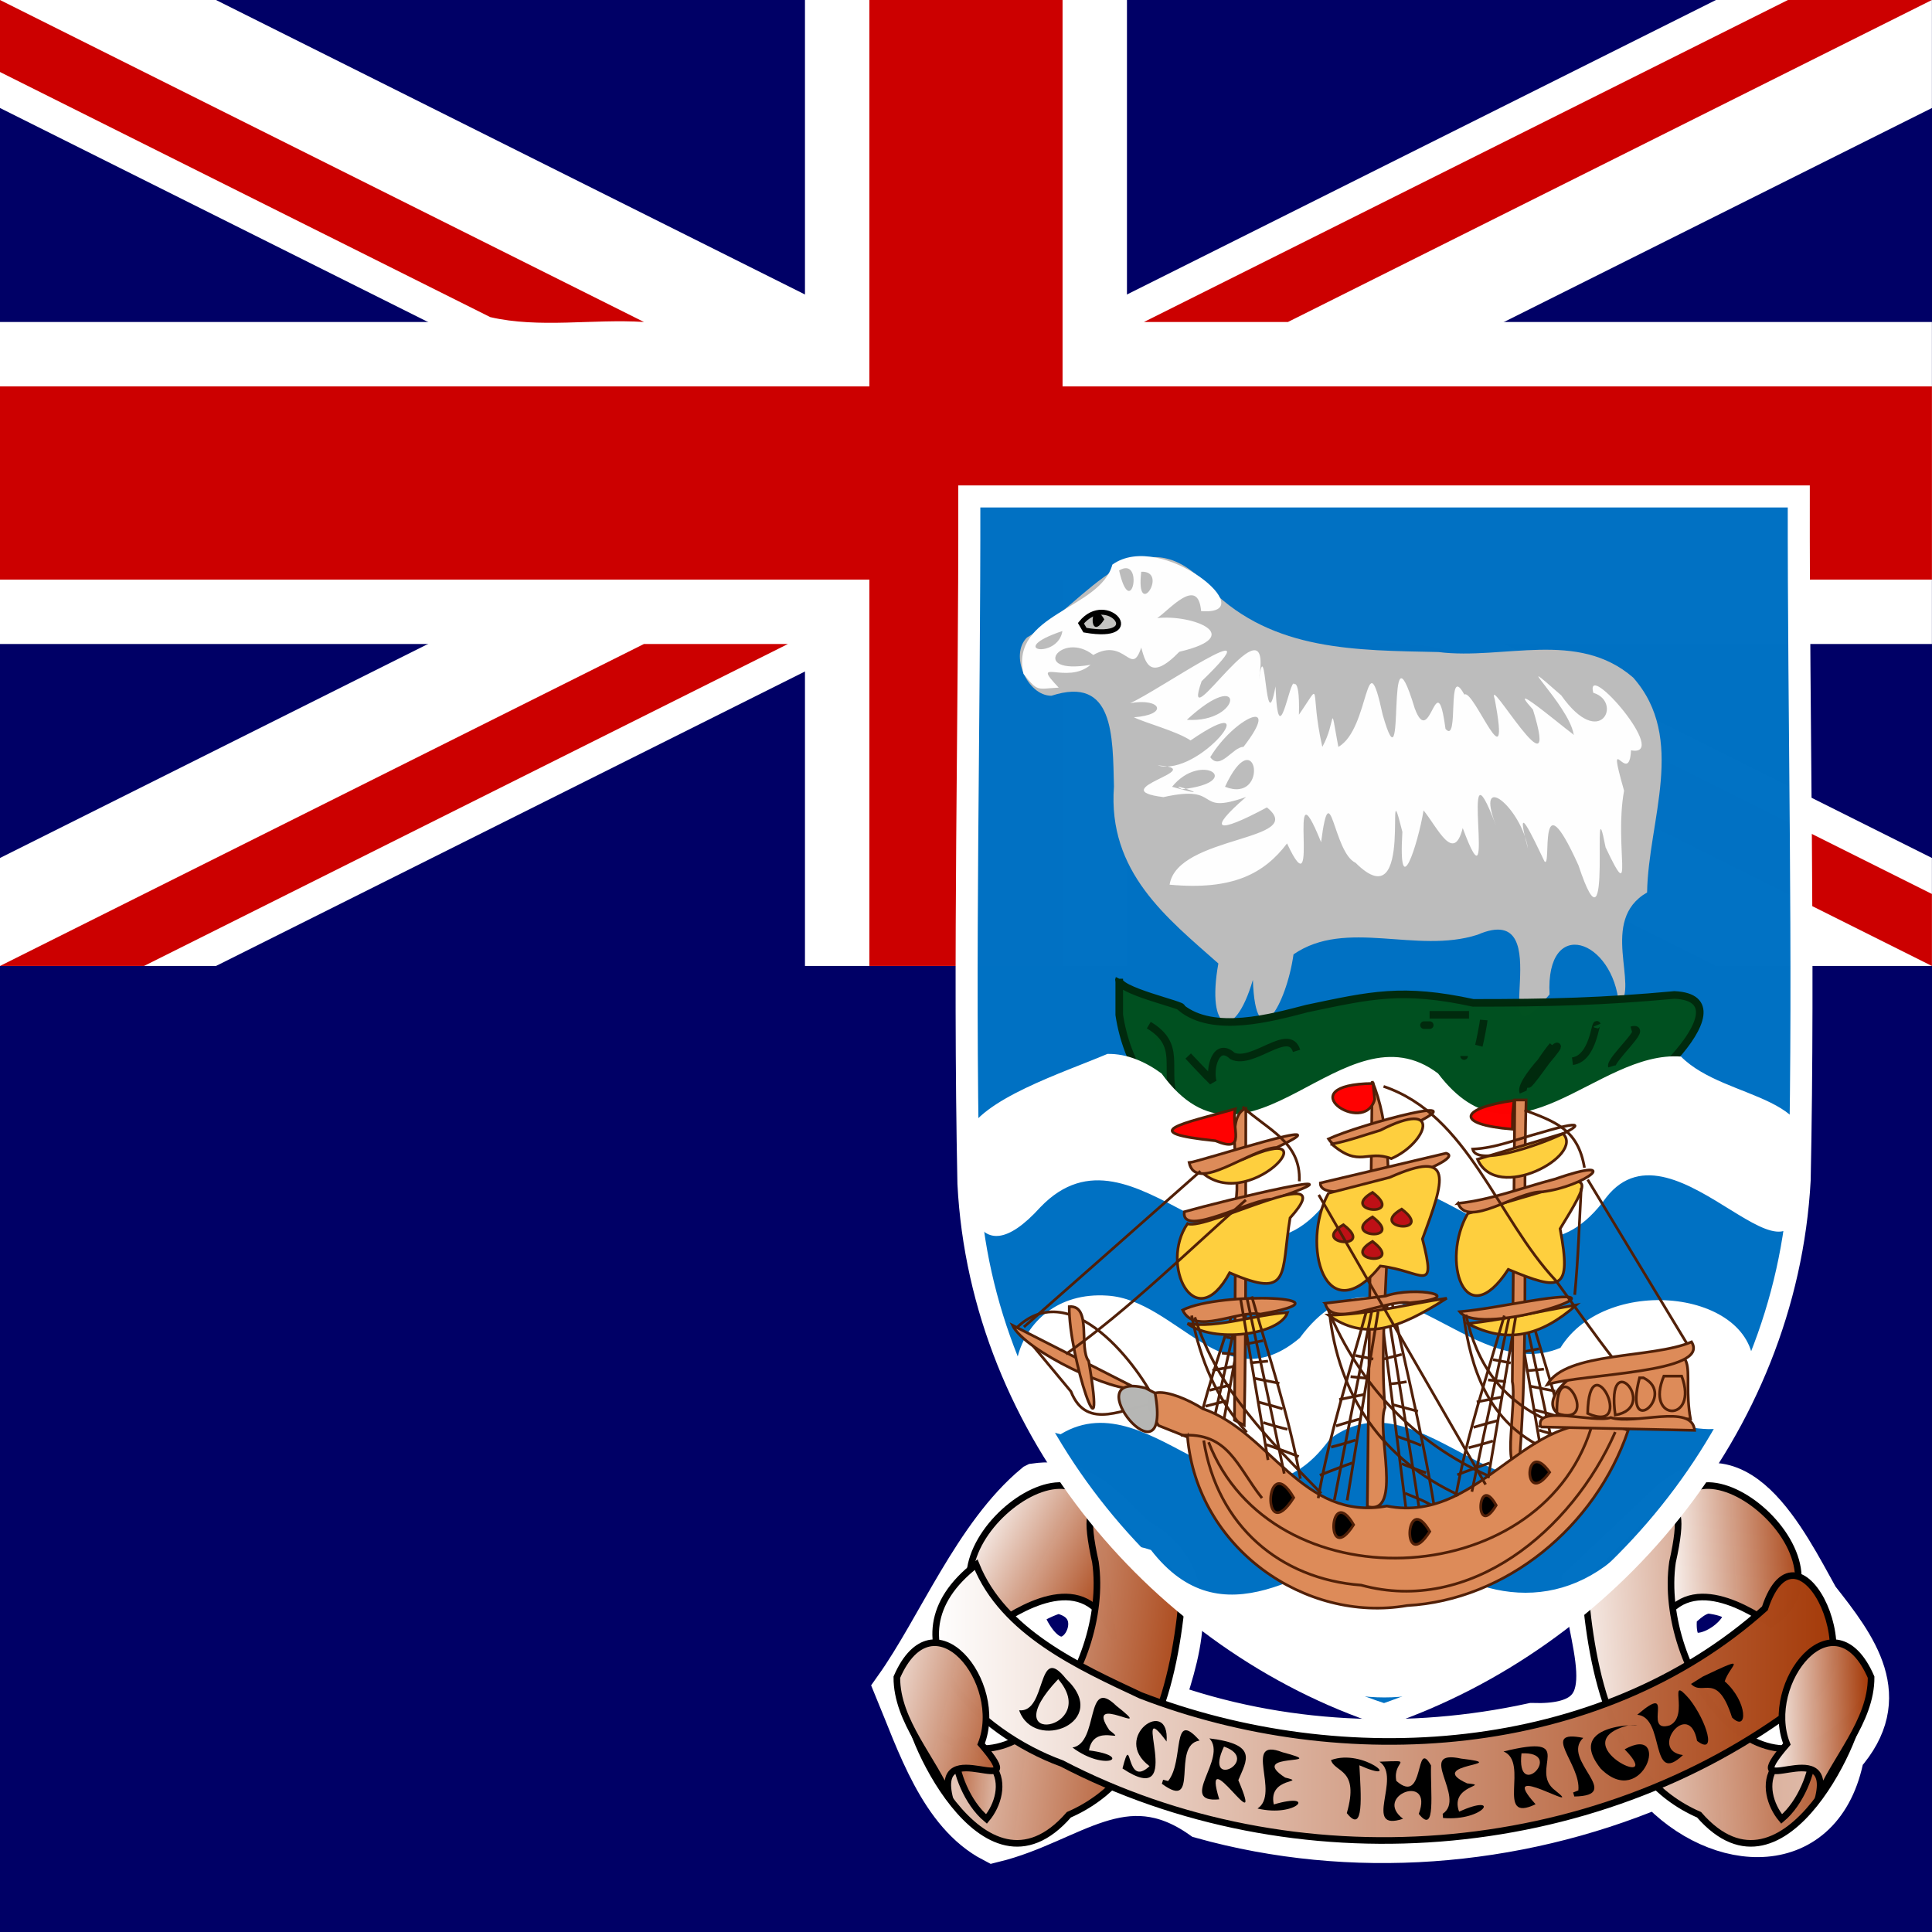<?xml version="1.0" encoding="UTF-8" standalone="no"?><!DOCTYPE svg PUBLIC "-//W3C//DTD SVG 1.1//EN" "http://www.w3.org/Graphics/SVG/1.1/DTD/svg11.dtd"><svg xmlns="http://www.w3.org/2000/svg" xmlns:xlink="http://www.w3.org/1999/xlink" height="64" id="svg676" version="1.1" viewBox="0 0 512 512.0" width="64"><rect x="0" y="0" width="512" height="512.0" fill="#333333" stroke="none"/><defs id="defs678"><linearGradient id="linearGradient1104"><stop offset="0" stop-color="#a43907" stop-opacity="0.996"/><stop offset="1" stop-color="#fff"/></linearGradient><linearGradient gradientTransform="matrix(-1.268,0,0,1.319,1252.2,-431.98)" gradientUnits="userSpaceOnUse" id="linearGradient3933" x1="444.4" x2="470.9" xlink:href="#linearGradient1104" y1="592.2" y2="577.14"/><linearGradient gradientTransform="matrix(-1.184,0,0,1.412,1252.2,-431.98)" gradientUnits="userSpaceOnUse" id="linearGradient3937" x1="458.24" x2="520.55" xlink:href="#linearGradient1104" y1="562.51" y2="552.83"/><linearGradient gradientTransform="matrix(1.268,0,0,1.319,247.76,-431.98)" gradientUnits="userSpaceOnUse" id="linearGradient3939" x1="472.38" x2="445.28" xlink:href="#linearGradient1104" y1="578.68" y2="580.2"/><linearGradient gradientTransform="matrix(1.184,0,0,1.412,247.76,-431.98)" gradientUnits="userSpaceOnUse" id="linearGradient3941" x1="517.97" x2="456.44" xlink:href="#linearGradient1104" y1="553.74" y2="558.12"/><linearGradient gradientTransform="translate(1.002)" gradientUnits="userSpaceOnUse" id="linearGradient3943" x1="851.78" x2="646.19" xlink:href="#linearGradient1104" y1="369.94" y2="369.94"/><linearGradient gradientTransform="matrix(1.04,0,0,1.607,248.6,-430.81)" gradientUnits="userSpaceOnUse" id="linearGradient3945" x1="388.53" x2="677.4" xlink:href="#linearGradient1104" y1="507.23" y2="508.75"/><linearGradient gradientTransform="matrix(1.056,0,0,1.583,247.76,-431.98)" gradientUnits="userSpaceOnUse" id="linearGradient3947" x1="579.84" x2="556.8" xlink:href="#linearGradient1104" y1="504.94" y2="505.86"/><linearGradient gradientTransform="matrix(-1.04,0,0,1.607,1251.4,-430.81)" gradientUnits="userSpaceOnUse" id="linearGradient3949" x1="581.43" x2="558.88" xlink:href="#linearGradient1104" y1="512.01" y2="514.33"/><linearGradient gradientTransform="matrix(-1.056,0,0,1.583,1252.2,-431.98)" gradientUnits="userSpaceOnUse" id="linearGradient3951" x1="552" x2="589.77" xlink:href="#linearGradient1104" y1="517.88" y2="503.9"/><linearGradient gradientTransform="matrix(1.003,0,0,0.997,-0.016,-1.005)" gradientUnits="userSpaceOnUse" id="linearGradient1010" x1="444.4" x2="470.9" xlink:href="#linearGradient1104" y1="592.2" y2="577.14"/></defs><g id="flag" transform="translate(1.045e-4,-2.0078e-6)"><path d="m -2.09e-4,4.0156e-6 c 170.667,0 341.333,0 512,0 0,170.667 0,341.333 0,512 -170.667,0 -341.333,0 -512,0 0,-170.667 0,-341.333 0,-512 z" id="rect124" style="fill:#006;stroke-width:1pt"/><path d="M -3.3488e-6,1.0868e-4 C 170.667,1.0868e-4 341.333,1.0868e-4 512,1.0868e-4 512,85.333 512,170.667 512,256 c -170.667,0 -341.333,0 -512,0 0,-85.333 0,-170.667 0,-256 z" id="rect5476" style="fill:#006;fill-rule:evenodd"/><g id="g584" style="stroke-width:1pt" transform="matrix(8.533,0,0,8.533,-2.09e-4,0.001)"><path d="m 0,0 c 0,1.118 0,2.236 0,3.354 17.764,8.882 35.528,17.764 53.292,26.646 2.236,0 4.472,0 6.708,0 0,-1.118 0,-2.236 0,-3.354 C 42.236,17.764 24.472,8.882 6.708,1e-4 4.472,3.317903e-5 2.236,2.33539e-4 0,0 Z m 60,0 c 0,1.118 0,2.236 0,3.354 C 42.236,12.236 24.472,21.118 6.708,30 4.472,30 2.236,30 0,30 0,28.882 0,27.764 0,26.646 17.764,17.764 35.528,8.882 53.292,0 55.528,0 57.764,0 60,0 Z" id="path146" style="fill:#FFF"/><path d="m 25,0 c 0,10 0,20 0,30 3.333,0 6.667,0 10,0 C 35,20 35,10 35,0 31.667,0 28.333,0 25,0 Z M 0,10 c 0,3.333 0,6.667 0,10 20,0 40,0 60,0 0,-3.333 0,-6.667 0,-10 -20,0 -40,0 -60,0 z" id="path136" style="fill:#FFF"/><path d="m 0,12 c 0,2 0,4 0,6 20,0 40,0 60,0 0,-2 0,-4 0,-6 -20,0 -40,0 -60,0 z M 27,0 c 0,10 0,20 0,30 2,0 4,0 6,0 0,-10 0,-20 0,-30 -2,0 -4,0 -6,0 z" id="path141" style="fill:#C00"/><path d="m 0,30 c 6.667,-3.333 13.333,-6.667 20,-10 1.491,0 2.981,0 4.472,0 -6.667,3.333 -13.333,6.667 -20,10 C 2.981,30 1.491,30 0,30 Z M 0,0 C 6.667,3.333 13.333,6.667 20,10 18.42,9.898 16.744,10.203 15.224,9.848 10.15,7.311 5.075,4.773 0,2.236 0,1.491 0,0.745 0,0 Z m 35.528,10 c 6.667,-3.333 13.333,-6.667 20,-10 1.491,0 2.981,0 4.472,0 -6.667,3.333 -13.333,6.667 -20,10 -1.491,0 -2.981,0 -4.472,0 z M 60,30 C 53.333,26.667 46.667,23.333 40,20 c 1.58,0.102 3.256,-0.203 4.776,0.152 5.075,2.537 10.15,5.075 15.224,7.612 0,0.745 0,1.491 0,2.236 z" id="path150" style="fill:#C00"/></g><g id="g8971" transform="matrix(1.168,0,0,1.168,-509.21,19.211)"><path d="m 670.954,320.555 c -13.623,11.294 -21.958,32.379 -31.657,46.031 5.066,12.213 10.176,28.364 22.084,34.563 17.51,-4.276 29.503,-17.917 47.307,-5.41 33.942,9.459 70.838,6.564 103.267,-6.996 13.839,15.216 37.581,16.729 42.018,-7.01 11.564,-13.043 3.052,-24.322 -5.703,-35.406 -7.21,-12.93 -18.751,-36.871 -34.956,-20.124 -5.946,5.615 -11.891,11.231 -17.836,16.846 1.61,15.201 10.623,32.602 -11.838,31.899 -27.747,6.038 -57.306,4.725 -84.1,-4.899 4.591,-13.65 8.943,-29.272 -5.843,-37.217 -6.861,-6.362 -11.975,-13.782 -22.742,-12.277 z m 5.25,24.094 c 15.614,2.914 2.087,26.383 -7.204,8.685 -8.345,-2.433 4.717,-8.619 7.204,-8.685 z m 147.56,0 c 23.336,2.677 -10.945,27.939 -7.594,4.469 2.036,-1.959 4.5,-4.43 7.594,-4.469 z m -166,27.375 c 7.631,3.772 14.26,10.332 1.313,8.563 -1.134,-2.701 -1.291,-5.676 -1.313,-8.563 z m 184.47,0 c 2.745,15.985 -21.686,8.389 0,0 z" id="path10718" style="fill:url(#linearGradient1010);fill-rule:evenodd;stroke:#FFF;stroke-width:10"/><path d="m 688.656,355.423 c -5.295,-16.088 -19.737,-7.912 -26.478,-3.384 -22.453,-14.531 23.139,-50.759 23.212,-18.336 1.077,7.242 2.17,14.481 3.266,21.719 z" id="path8617" style="fill:url(#linearGradient3933);fill-rule:evenodd;stroke:#000;stroke-width:1.5"/><path d="m 704.464,343.033 c -1.558,19.969 -6.233,43.678 -25.977,52.274 -19.686,22.613 -37.963,-20.825 -36.444,-24.781 21.915,27.131 45.981,-8.196 42.469,-32.548 -4.718,-21.074 4.555,-9.788 12.892,-1.616 2.353,2.224 4.706,4.448 7.059,6.672 z" id="path8619" style="fill:url(#linearGradient3937);fill-rule:evenodd;stroke:#000;stroke-width:1.5"/><path d="m 811.304,355.423 c 5.295,-16.088 19.737,-7.912 26.478,-3.384 22.453,-14.531 -23.139,-50.759 -23.212,-18.336 -1.077,7.242 -2.17,14.481 -3.266,21.719 z" id="path1097" style="fill:url(#linearGradient3939);fill-rule:evenodd;stroke:#000;stroke-width:1.5"/><path d="m 795.496,343.033 c 1.558,19.969 6.233,43.678 25.977,52.274 19.686,22.613 37.963,-20.825 36.444,-24.781 -21.915,27.131 -45.981,-8.196 -42.469,-32.548 4.718,-21.074 -4.555,-9.788 -12.892,-1.616 -2.353,2.224 -4.706,4.448 -7.059,6.672 z" id="path1098" style="fill:url(#linearGradient3941);fill-rule:evenodd;stroke:#000;stroke-width:1.5"/><path d="m 657.442,338.56 c -22.382,17.377 0.916,38.41 19.411,45.09 52.574,27.355 120.481,22.481 167.748,-13.536 17.314,-7.037 -0.551,-44.816 -8.194,-21.638 -37.688,33.825 -95.781,37.447 -141.64,19.737 -14.065,-6.579 -31.188,-14.374 -37.325,-29.653 z" id="path1092" style="fill:url(#linearGradient3943);fill-rule:evenodd;stroke:#000;stroke-width:1.5"/><path d="m 840.205,396.262 c 8.798,-7.35 10.531,-28.148 -1.489,-11.816 -2.625,3.626 -1.111,8.724 1.489,11.816 z" id="path1102" style="fill:url(#linearGradient3945);fill-rule:evenodd;stroke:#000;stroke-width:1.5"/><path d="m 848.445,391.786 c 4.155,-15.599 -19.277,1.64 -7.052,-12.526 -5.51,-13.848 10.774,-34.384 19.112,-15.165 0.056,10.073 -8.393,18.607 -12.06,27.692 z" id="path1103" style="fill:url(#linearGradient3947);fill-rule:evenodd;stroke:#000;stroke-width:1.5"/><path d="m 819.644,365.629 c 2.729,2.89 5.931,-2.977 9.31,7.61 3.617,3.513 3.599,-3.577 -1.662,-8.205 1.181,-3.674 5.951,-6.285 -4.947,-1.092 -0.901,0.562 -1.801,1.124 -2.702,1.687 z" id="path1122" style="stroke-width:1.417pt"/><path d="m 807.445,372.621 c 6.386,0.531 2.769,16.33 10.376,9.14 -7.887,-1.022 1.385,-12.91 3.201,-3.213 4.555,3.476 2.232,-4.41 -1.71,-9.467 -5.337,-6.139 0.163,3.652 -4.466,5.93 -6.444,2.017 1.694,-10.132 -7.4,-2.39 z" id="path1123" style="stroke-width:1.417pt"/><path d="m 804.588,380.455 c 9.911,10.17 -14.712,-1.453 0.963,-5.476 8.615,0.214 -15.899,-2.018 -6.391,9.866 9.606,9.654 16.188,-10.352 5.428,-4.39 z" id="path1124" style="stroke-width:1.417pt"/><path d="m 793.171,391.165 c 11.558,-0.199 -3.217,-8.356 2.022,-13.298 -9.948,-1.996 -0.465,5.909 -1.11,11.913 l -1.186,0.475 z" id="path1125" style="stroke-width:1.417pt"/><path d="m 763.381,396.039 c 9.378,0.789 13.348,-5.772 3.64,-1.444 -2.233,-6.117 7.401,-5.865 1.817,-6.411 -9.918,-4.519 11.061,-4.163 -1.321,-5.615 -10.514,-2.267 1.291,8.849 -4.216,12.523 z" id="path1128" style="stroke-width:1.374pt"/><path d="m 748.961,383.27 c 5.203,3.447 -4.048,16.043 5.351,12.949 -6.925,-5.217 7.058,-10.542 3.567,-1.111 3.955,4.963 2.605,-4.938 2.779,-10.992 -3.751,-6.534 -1.26,9.314 -7.872,3.512 -0.944,-4.712 4.631,-4.675 -3.825,-4.358 z" id="path1129" style="stroke-width:1.374pt"/><path d="m 737.965,382.901 c 0.831,2.895 6.526,1.842 3.581,12.035 3.985,5.018 3.204,-4.193 2.855,-10.85 10.339,4.549 0.985,-3.945 -6.436,-1.185 z" id="path1130" style="stroke-width:1.374pt"/><path d="m 721.286,393.892 c 8.984,2.112 13.623,-3.873 3.698,-0.925 -1.4,-6.374 7.896,-4.8 2.564,-6.1 -9.012,-5.863 11.262,-2.601 -0.616,-5.75 -9.169,-3.519 -0.375,9.38 -5.646,12.774 z" id="path1131" style="stroke-width:1.356pt"/><path d="m 699.588,388.277 c 8.833,6.5 1.962,-8.812 8.558,-9.81 -6.482,-7.363 -3.422,4.641 -7.142,9.186 l -1.137,-0.282 z" id="path1134" style="stroke-width:1.356pt"/><path d="m 690.654,384.806 c 15.049,9.999 1.246,-17.91 10.003,-6.118 0.774,-10.413 -12.712,-0.99 -3.868,5.593 -5.603,5.263 -3.862,-8.397 -6.135,0.524 z" id="path1135" style="stroke-width:1.356pt"/><path d="m 679.298,380.052 c 7.498,5.593 14.002,1.967 3.755,0.651 1.078,-6.438 9.064,-1.214 4.63,-4.576 -6.133,-9.06 11.351,2.178 1.568,-5.545 -7.149,-6.966 -3.831,8.484 -9.953,9.47 z" id="path1136" style="stroke-width:1.356pt"/><path d="m 677.856,364.48 c -6.727,-8.519 -4.264,7.773 -10.656,7.125 3.386,9.68 21.074,2.636 10.656,-7.125 z m -1.796,0.065 c 9.836,11.373 -15.055,15.888 0,0 z" id="path1141" style="stroke-width:1.356pt"/><path d="m 710.368,377.976 c 4.246,4.503 -7.33,14.731 2.24,13.833 -4.412,-14.316 10.774,10.85 4.324,-4.351 1.929,-4.584 4.493,-8.115 -6.563,-9.482 z m 3.315,1.866 c 8.642,3.027 -4.819,10.141 0,0 z" id="path1144" style="stroke-width:1.356pt"/><path d="m 777.109,380.947 c 5.994,2.462 -2.065,16.455 7.274,11.974 -9.429,-10.395 11.775,2.677 4.476,-3.108 -6.308,-4.675 5.577,-13.129 -11.75,-8.866 z m 4.072,0.427 c 10,-0.479 -1.259,11.178 0,0 z" id="path1147" style="stroke-width:1.417pt"/><path d="m 659.795,396.262 c -8.798,-7.35 -10.531,-28.148 1.489,-11.816 2.625,3.626 1.111,8.724 -1.489,11.816 z" id="path8623" style="fill:url(#linearGradient3949);fill-rule:evenodd;stroke:#000;stroke-width:1.5"/><path d="m 651.515,391.786 c -4.155,-15.599 19.277,1.64 7.052,-12.526 5.51,-13.848 -10.774,-34.384 -19.112,-15.165 -0.056,10.073 8.393,18.607 12.06,27.692 z" id="path8778" style="fill:url(#linearGradient3951);fill-rule:evenodd;stroke:#000;stroke-width:1.5"/><path d="m 749.996,372.615 c -50.191,-16.509 -91.438,-64.373 -94.298,-120.535 -1.06,-51.937 0.269,-103.931 0.2,-155.892 62.733,0 125.465,0 188.198,0 -0.068,51.694 1.264,103.422 0.203,155.091 -3.087,56.707 -43.894,104.054 -94.303,121.336 z" id="path703" style="fill:#0072c4;fill-opacity:0.996;fill-rule:evenodd;stroke:#FFF;stroke-width:5"/><g id="g8591" style="fill-rule:evenodd"><path d="m 668.992,128.191 c 13.501,-7.785 25.724,-29.517 41.704,-10.91 14.214,14.053 33.012,13.804 51.641,14.216 14.793,1.858 31.548,-5.157 44.181,5.785 12.207,13.815 3.422,32.487 3.162,48.76 -11.041,6.345 -1.661,21.375 -6.378,25.548 -1.243,-14.975 -16.682,-20.292 -15.753,-2.408 -15.594,18.556 3.117,-21.957 -16.346,-13.544 -13.863,4.455 -29.837,-3.759 -41.747,4.453 -1.623,11.503 -8.609,23.621 -9.22,5.79 -4.262,14.571 -10.644,11.73 -7.833,-3.72 -11.595,-10.292 -25.146,-20.727 -23.688,-40.172 -0.293,-11.498 0.03,-25.207 -14.191,-20.575 -5.485,0.013 -9.571,-9.316 -5.533,-13.223 z" id="path1019" style="fill:#bcbcbc;stroke-width:1.293pt;stroke-opacity:0.996"/><path d="m 692.4,143.08 c 5.823,-2.436 33.886,-22.074 16.207,-4.967 -5.213,14.886 16.542,-21.189 12.984,-0.379 1.637,-11.344 1.419,14.46 3.783,1.548 0.617,16.322 3.291,-2.388 4.271,-0.503 -0.837,1.014 1.327,-3.195 1.038,6.931 5.539,-7.995 2.302,-6.017 5.31,7.304 3.213,-5.712 1.553,-11.157 3.632,0 7.232,-4.008 6.142,-25.356 10.06,-7.304 5.561,19.476 0.329,-24.334 7.266,-1.461 3.576,9.722 4.935,-10.66 6.986,4.676 3.247,3.772 0.111,-15.452 4.276,-7.773 2.064,-1.513 10.729,21.444 6.902,1.052 -2.219,-6.777 15.253,23.712 8.662,2.338 -7.676,-8.525 11.229,7.719 9.221,5.552 -1.149,-6.703 -15.443,-19.929 -2.795,-8.767 8.934,12.652 13.972,1.397 7.266,-0.584 -2.01,-7.898 17.68,14.774 8.561,13.047 -0.408,8.722 -5.808,-5.74 -1.575,9.16 -2.289,12.642 2.544,27.096 -4.192,12.857 -3.444,-17.717 1.918,28.412 -6.147,4.091 -9.485,-20.946 -5.978,1.124 -7.723,-0.909 -2.739,-5.705 -6.976,-14.848 -3.734,-2.89 -1.511,-9.401 -12.223,-18.01 -7.249,-5.192 -8.987,-23.834 0.714,22.926 -7.562,0.517 -2.043,8.124 -5.629,0.029 -8.883,-4.003 -1.29,7.791 -5.795,21.61 -4.809,4.874 -4.427,-17.711 3.223,20.825 -10.619,7.017 -5.125,-2.361 -5.707,-20.835 -7.824,-4.676 -8.255,-20.447 0.268,17.406 -7.723,0.284 -5.218,6.863 -12.354,10.687 -26.648,9.358 1.734,-11.253 31.619,-9.861 22.076,-17.531 -11.601,6.227 -13.538,5.244 -4.731,-2.365 -12.078,4.286 -5.131,-3.016 -18.742,0.028 -14.086,-1.739 10.912,-6.395 -1.324,-7.198 9.552,2.797 25.482,-18.044 7.473,-5.659 -3.041,-2.082 -10.408,-4.022 -12.855,-5.259 7.915,-0.55 6.271,-4.431 -0.838,-3.215 z" id="path1022" style="fill:#fefefe;stroke-width:1.293pt"/><path d="m 668.195,136.455 c -3.145,-13.701 17.437,-14.629 20.155,-24.793 11.177,-8.035 34.606,11.642 20.141,10.547 -0.68,-8.004 -7.046,-0.427 -9.955,1.585 7.975,-0.886 20.408,4.022 5.014,7.64 -6.942,7.165 -7.778,1.898 -8.652,-0.949 -2.29,6.902 -3.567,-2.478 -10.873,1.677 -7.199,-5.686 -14.834,4.637 -0.619,2.231 -5.352,4.67 -13.978,-1.947 -7.223,5.179 -5.006,0.258 -4.648,1.058 -7.987,-3.118 z" id="path1023" style="fill:#fefefe;stroke-width:1.293pt"/><path d="m 677.022,126.723 c -13.232,4.447 -0.988,6.473 0,0 z" id="path1025" style="fill:#bcbcbc;stroke-width:1.293pt"/><path d="m 689.883,112.984 c 2.743,12.017 5.769,-3.458 0,0 z" id="path1026" style="fill:#bcbcbc;stroke-width:1.293pt"/><path d="m 681.221,124.964 c 5.926,-7.363 15.368,4.117 0.91,1.558 z" id="path1024" style="fill:#c4c4c2;stroke:#000;stroke-width:1.131"/><path d="m 694.904,113.275 c -1.325,11.448 6.43,-0.244 0,0 z" id="path1027" style="fill:#bcbcbc;stroke-width:1.293pt"/><path d="m 705.248,146.875 c 13.535,-12.52 12.681,0.815 0,0 z" id="path1028" style="fill:#bcbcbc;stroke-width:1.293pt"/><path d="m 710.559,155.351 c 5.484,-9.045 16.551,-13.978 7.545,-2.337 -2.384,-0.038 -5.265,5.464 -7.545,2.337 z" id="path1029" style="fill:#bcbcbc;stroke-width:1.293pt"/><path d="m 701.897,162.068 c 6.652,-8.179 16.832,-1.063 2.259,0.562 -4.238,-2.111 9.593,2.764 -2.259,-0.562 z" id="path1030" style="fill:#bcbcbc;stroke-width:1.293pt"/><path d="m 713.911,162.068 c 7.183,-15.498 10.237,4.021 0,0 z" id="path1031" style="fill:#bcbcbc;stroke-width:1.293pt"/><path d="m 686.525,124.078 c -3.765,5.893 -3.293,-5.692 0,0 z" id="path1078" style="stroke-width:1.293"/></g><g id="g4116" style="fill:#005120;fill-opacity:0.996;fill-rule:evenodd;stroke:#002b0d;stroke-width:1pt;stroke-opacity:0.996" transform="matrix(1.008,0,0,1.008,-15.156,2.199)"><path d="m 699.476,201.807 c -1.281,2.562 15.344,6.091 13.947,6.542 7.242,5.858 20.287,2.254 28.304,0.168 14.483,-3.045 21.477,-4.72 37.416,-1.276 17.436,0 29.244,-0.298 45.314,-1.785 17.759,0.846 -10.805,26.822 -21.107,29.53 -19.445,0.888 -38.941,0.259 -58.409,0.448 -20.304,11.592 -42.069,-2.951 -45.465,-25.511 0,-2.706 0,-5.411 0,-8.117 z" id="path993" style="stroke-width:1.283pt"/><path d="m 807.033,212.25 c -0.398,-0.972 -0.824,7.527 -5.545,8.117" id="path994" style="stroke-width:1.283pt"/><path d="m 797.058,216.881 c -3.052,3.546 -9.958,15.319 -1.485,3.487 8.105,-9.542 -6.368,4.148 -5.17,6.949" id="path995" style="stroke-width:1.283pt"/><path d="m 781.527,211.095 c -0.065,0.771 -0.805,4.636 -1.109,5.797" id="path996" style="stroke-width:1.283pt"/><path d="m 777.098,219.203 c 0,0.387 0,0.387 0,0 z" id="path997" style="stroke-width:1.283pt"/><path d="m 768.228,212.25 c 3.024,0 -0.966,0 0,0 z" id="path998" style="stroke-width:1.283pt"/><path d="m 706.125,212.25 c 7.413,4.452 3.584,9.305 5.544,16.233" id="path999" style="stroke-width:1.283pt"/><path d="m 714.995,219.203 c 12.602,13.275 -7.27,-7.566 5.545,5.799 -0.86,-2.973 0.722,-9.229 4.435,-5.799 4.598,2.121 12.688,-6.717 14.417,-1.16" id="path1000" style="stroke-width:1.283pt"/><path d="m 814.799,213.404 c 4.093,-1.152 -4.886,6.583 -4.436,8.117" id="path1001" style="stroke-width:1.283pt"/><path d="m 769.332,209.928 c 2.957,0 5.914,0 8.871,0" id="path1002" style="stroke-width:1.283pt"/></g><path d="m 687.229,222.677 c -10.05,4.287 -28.803,10.235 -32.077,18.488 -1.295,13.699 1.644,33.111 16.867,16.292 21.53,-22.419 44.973,26.385 65.662,-2.23 21.461,-16.35 42.785,27.613 62.742,0 15.732,-20.084 44.949,29.032 43.855,-3.972 8.086,-19.822 -16.547,-17.519 -26.912,-27.976 -19.212,-1.439 -37.524,27.046 -55.108,3.841 -21.459,-16.317 -42.781,27.554 -62.742,0 -3.543,-2.604 -7.799,-4.535 -12.288,-4.444 z" id="path4267" style="fill:#FFF;fill-rule:evenodd;stroke-width:1.008pt"/><path d="m 687.229,277.517 c -22.726,-1.55 -27.964,27.769 -10.614,31.453 21.219,-12.852 41.566,27.9 61.062,1.111 21.459,-16.317 42.781,27.554 62.742,0 14.018,-10.965 30.38,9.383 33.371,-14.767 1.79,-18.864 -33.154,-23.168 -43.77,-5.952 -20.819,8.777 -40.189,-27.919 -59.135,-2.25 -17.095,14.474 -27.807,-8.596 -43.655,-9.595 z" id="path4280" style="fill:#FFF;fill-rule:evenodd;stroke-width:1.008pt"/><path d="m 749.961,332.347 c -17.29,6.978 -36.694,23.765 -52.851,2.883 -16.414,-5.557 16.74,19.967 25.328,24.442 16.221,11.106 35.601,12.332 52.057,1.561 10.417,-5.914 35.938,-24.354 31.552,-27.619 -15.444,16.757 -35.733,13.533 -51.43,-0.662 l -4.656,-0.605 z" id="path4288" style="fill:#FFF;fill-rule:evenodd;stroke-width:1.008pt"/><g id="g4128" transform="matrix(1.008,0,0,1.008,-15.156,2.199)"><path d="m 676.555,280.197 c 13.161,-12.261 29.294,12.101 31.19,17.262 -6.908,0.684 -15.498,6.478 -19.145,-2.75 -4.015,-4.837 -8.03,-9.675 -12.045,-14.512 z" id="path728" style="fill:none;stroke:#512007;stroke-width:0.609;stroke-opacity:0.996"/><path d="m 716.417,306.709 c 2.132,-10.889 5.994,-21.404 9.268,-32.005" id="path858" style="fill:none;stroke:#512007;stroke-width:0.621;stroke-opacity:0.996"/><path d="m 719.499,307.028 c 2.304,-10.69 4.731,-21.355 7.106,-32.03" id="path859" style="fill:none;stroke:#512007;stroke-width:0.621;stroke-opacity:0.996"/><path d="m 721.933,307.08 c 1.948,-10.697 3.935,-21.387 5.907,-32.079" id="path860" style="fill:none;stroke:#512007;stroke-width:0.621;stroke-opacity:0.996"/><path d="m 716.725,302.82 c 1.223,-0.461 5.341,-1.857 6.178,-2.094" id="path861" style="fill:none;stroke:#512007;stroke-width:0.621;stroke-opacity:0.996"/><path d="m 718.882,298.035 4.634,-1.197" id="path862" style="fill:none;stroke:#512007;stroke-width:0.621;stroke-opacity:0.996"/><path d="m 719.807,294.444 4.634,-1.197" id="path863" style="fill:none;stroke:#512007;stroke-width:0.621;stroke-opacity:0.996"/><path d="m 720.423,289.957 c 1.648,-0.299 3.296,-0.598 4.943,-0.897" id="path864" style="fill:none;stroke:#512007;stroke-width:0.621;stroke-opacity:0.996"/><path d="m 722.591,286.067 3.398,0.299" id="path865" style="fill:none;stroke:#512007;stroke-width:0.621;stroke-opacity:0.996"/><path d="m 723.516,282.476 3.398,0.598" id="path866" style="fill:none;stroke:#512007;stroke-width:0.621;stroke-opacity:0.996"/><path d="m 771.447,327.86 c -2.495,-18.652 -7.071,-36.651 -10.94,-54.803" id="path809" style="fill:none;stroke:#512007;stroke-width:0.609;stroke-opacity:0.996"/><path d="m 767.809,326.309 c -2.713,-17.61 -5.586,-35.172 -8.388,-52.754" id="path810" style="fill:none;stroke:#512007;stroke-width:0.609;stroke-opacity:0.996"/><path d="m 764.158,322.221 c -2.039,-16.226 -4.13,-32.438 -6.199,-48.656" id="path811" style="fill:none;stroke:#512007;stroke-width:0.609;stroke-opacity:0.996"/><path d="m 771.083,321.199 c -2.295,-1.685 -4.828,-2.56 -7.293,-3.586" id="path812" style="fill:none;stroke:#512007;stroke-width:0.609;stroke-opacity:0.996"/><path d="m 768.537,313.006 c -1.14,-0.342 -4.786,-1.708 -5.47,-2.049" id="path813" style="fill:none;stroke:#512007;stroke-width:0.609;stroke-opacity:0.996"/><path d="m 767.445,306.857 c -0.912,-0.406 -4.558,-1.772 -5.47,-2.049" id="path814" style="fill:none;stroke:#512007;stroke-width:0.609;stroke-opacity:0.996"/><path d="m 766.717,299.174 c -1.945,-0.512 -3.89,-1.024 -5.835,-1.536" id="path815" style="fill:none;stroke:#512007;stroke-width:0.609;stroke-opacity:0.996"/><path d="m 764.158,292.514 c -0.668,0.15 -3.342,0.491 -4.011,0.513" id="path816" style="fill:none;stroke:#512007;stroke-width:0.609;stroke-opacity:0.996"/><path d="m 763.067,286.365 -4.011,1.024" id="path817" style="fill:none;stroke:#512007;stroke-width:0.609;stroke-opacity:0.996"/><path d="m 802.347,315.998 c -2.495,-13.888 -7.071,-27.289 -10.94,-40.804" id="path799" style="fill:none;stroke:#512007;stroke-width:0.609;stroke-opacity:0.996"/><path d="m 798.709,314.844 c -2.717,-13.111 -5.585,-26.187 -8.388,-39.278" id="path800" style="fill:none;stroke:#512007;stroke-width:0.609;stroke-opacity:0.996"/><path d="m 795.058,311.8 c -2.04,-12.081 -4.129,-24.152 -6.199,-36.227" id="path801" style="fill:none;stroke:#512007;stroke-width:0.609;stroke-opacity:0.996"/><path d="m 801.983,311.039 c -1.443,-0.588 -6.305,-2.368 -7.293,-2.67" id="path802" style="fill:none;stroke:#512007;stroke-width:0.609;stroke-opacity:0.996"/><path d="m 799.437,304.939 c -1.14,-0.254 -4.786,-1.272 -5.47,-1.526" id="path803" style="fill:none;stroke:#512007;stroke-width:0.609;stroke-opacity:0.996"/><path d="m 798.345,300.36 c -0.912,-0.302 -4.558,-1.319 -5.47,-1.526" id="path804" style="fill:none;stroke:#512007;stroke-width:0.609;stroke-opacity:0.996"/><path d="m 797.617,294.64 c -1.945,-0.381 -3.89,-0.763 -5.835,-1.144" id="path805" style="fill:none;stroke:#512007;stroke-width:0.609;stroke-opacity:0.996"/><path d="m 795.058,289.681 -4.011,0.382" id="path806" style="fill:none;stroke:#512007;stroke-width:0.609;stroke-opacity:0.996"/><path d="m 793.966,285.103 -4.011,0.762" id="path807" style="fill:none;stroke:#512007;stroke-width:0.609;stroke-opacity:0.996"/><path d="m 755.318,320.617 c 0.36,-31.905 0.729,-63.811 1.094,-95.716 7.551,17.65 0.891,50.085 2.884,73.424 -2.086,5.142 4.151,24.403 -3.978,22.292 z" id="path723" style="fill:#dd8b59;fill-rule:evenodd;stroke:#512007;stroke-width:0.609;stroke-opacity:0.996"/><path d="m 791.062,229.099 c -0.755,27.035 0.568,54.904 -1.522,81.409 -3.984,3.48 -0.551,-13.4 -1.585,-18.017 0.185,-21.131 0.369,-42.261 0.554,-63.392 0.851,0 1.702,0 2.553,0 z" id="path724" style="fill:#dd8b59;fill-rule:evenodd;stroke:#512007;stroke-width:0.609;stroke-opacity:0.996"/><path d="m 714.845,304.979 c 2.196,24.98 26.417,41.9 49.429,37.92 22.238,-1.224 42.353,-17.641 49.764,-39.444 -21.886,-8.24 -32.141,21.426 -54.332,17.04 -19.021,3.539 -26.277,-16.713 -41.407,-21.893 -7.028,-4.402 -16.609,-6.569 -9.989,3.775 2.178,0.868 4.356,1.735 6.534,2.603 z" id="path719" style="fill:#dd8b59;fill-rule:evenodd;stroke:#512007;stroke-width:0.609;stroke-opacity:0.996"/><path d="m 828.06,300.899 c -2.099,-11.402 3.719,-18.359 -12.15,-12.316 -12.425,-4.307 -29.19,13.395 -10.599,12.233 7.583,0.028 15.166,0.055 22.749,0.083 z" id="path712" style="fill:#dd8b59;fill-rule:evenodd;stroke:#512007;stroke-width:0.609;stroke-opacity:0.996"/><path d="m 822.063,291.256 c -4.356,10.377 7.929,10.48 4.012,0 -1.337,0 -2.675,0 -4.012,0 z" id="path714" style="fill:none;stroke:#512007;stroke-width:0.609;stroke-opacity:0.996"/><path d="m 816.593,291.637 c -3.799,14.444 8.562,3.835 0.876,0 z" id="path715" style="fill:none;stroke:#512007;stroke-width:0.609;stroke-opacity:0.996"/><path d="m 811.123,300.02 c -2.187,-15.829 10.119,-1.776 0,0 z" id="path716" style="fill:none;stroke:#512007;stroke-width:0.609;stroke-opacity:0.996"/><path d="m 804.913,299.652 c 0.296,-16.555 11.222,5.015 0,0 z" id="path717" style="fill:none;stroke:#512007;stroke-width:0.609;stroke-opacity:0.996"/><path d="m 797.987,299.652 c -0.271,-15.059 10.44,3.439 0,0 z" id="path718" style="fill:none;stroke:#512007;stroke-width:0.609;stroke-opacity:0.996"/><path d="m 713.377,304.598 c 10.672,-0.84 12.602,7.035 18.234,14.11" id="path720" style="fill:none;stroke:#512007;stroke-width:0.609;stroke-opacity:0.996"/><path d="m 719.587,306.133 c 14.014,36.329 74.261,34.156 86.066,-3.05" id="path721" style="fill:none;stroke:#512007;stroke-width:0.609;stroke-opacity:0.996"/><path d="m 811.123,303.837 c -9.794,22.286 -32.712,41.161 -57.203,34.466 -18.199,-1.336 -32.414,-13.347 -35.427,-32.558" id="path722" style="fill:none;stroke:#512007;stroke-width:0.609;stroke-opacity:0.996"/><path d="m 727.604,302.316 c 0.474,-23.765 0.285,-47.541 0.364,-71.311 -4.935,1.825 -0.941,14.733 -2.298,20.999 -0.084,16.389 -0.169,32.779 -0.254,49.168 0.729,0.381 1.459,0.763 2.188,1.144 z" id="path725" style="fill:#dd8b59;fill-rule:evenodd;stroke:#512007;stroke-width:0.609;stroke-opacity:0.996"/><path d="m 675.451,279.817 c 9.239,4.703 18.477,9.406 27.715,14.11 -4.289,1.342 -24.971,-8.301 -27.715,-14.11 z" id="path726" style="fill:#dd8b59;fill-rule:evenodd;stroke:#512007;stroke-width:0.609;stroke-opacity:0.996"/><path d="m 688.222,275.618 c -0.17,11.257 8.725,37.569 4.377,12.251 -2.288,-2.855 0.776,-12.647 -4.377,-12.251 z" id="path727" style="fill:#dd8b59;fill-rule:evenodd;stroke:#512007;stroke-width:0.609;stroke-opacity:0.996"/><path d="m 713.741,276.379 c 8.703,-4.345 39.652,-2.9 17.519,0.915 -5.278,-0.946 -14.76,4.894 -17.519,-0.915 z" id="path730" style="fill:#dd8b59;fill-rule:evenodd;stroke:#512007;stroke-width:0.609;stroke-opacity:0.996"/><path d="m 717.392,244.736 c 10.643,11.13 30.955,-11.881 10.074,-2.335 -3.316,0.905 -6.548,2.574 -10.074,2.335 z" id="path746" style="fill:#fecf3e;fill-rule:evenodd;stroke:#512007;stroke-width:0.609;stroke-opacity:0.996"/><path d="m 714.117,254.261 c 8.654,-2.459 43.889,-10.932 20.033,-2.804 -4.108,-0.583 -20.788,9.018 -20.033,2.804 z" id="path731" style="fill:#dd8b59;fill-rule:evenodd;stroke:#512007;stroke-width:0.609;stroke-opacity:0.996"/><path d="m 780.122,242.441 c 4.336,10.009 24.275,-0.938 19.205,-5.786 -6.402,1.929 -12.803,3.857 -19.205,5.786 z" id="path748" style="fill:#fecf3e;fill-rule:evenodd;stroke:#512007;stroke-width:0.609;stroke-opacity:0.996"/><path d="m 777.926,279.436 c 8.79,4.626 16.428,2.864 24.435,-4.196 -8.144,1.393 -16.222,3.287 -24.435,4.196 z" id="path745" style="fill:#fecf3e;fill-rule:evenodd;stroke:#512007;stroke-width:0.609;stroke-opacity:0.996"/><path d="m 715.209,243.202 c 1.517,7.029 13.71,-3.13 19.732,-3.422 17.112,-8.074 -17.673,3.312 -19.732,3.422 z" id="path732" style="fill:#dd8b59;fill-rule:evenodd;stroke:#512007;stroke-width:0.609;stroke-opacity:0.996"/><path d="m 746.574,237.862 c 6.844,-3.227 36.447,-11.196 17.235,-2.404 -5.144,-0.364 -13.534,8.03 -17.235,2.404 z" id="path733" style="fill:#dd8b59;fill-rule:evenodd;stroke:#512007;stroke-width:0.609;stroke-opacity:0.996"/><path d="m 777.926,254.654 c -6.128,10.538 -0.676,27.556 9.117,12.584 11.763,4.85 14.344,5.053 11.67,-9.152 6.791,-11.108 7.485,-12.71 -3.86,-8.388 -5.642,1.652 -11.285,3.304 -16.927,4.956 z" id="path741" style="fill:#fecf3e;fill-rule:evenodd;stroke:#512007;stroke-width:0.609;stroke-opacity:0.996"/><path d="m 744.742,247.78 c -0.215,6.546 34.117,-5.181 28.287,-6.691 -9.429,2.23 -18.858,4.46 -28.287,6.691 z" id="path734" style="fill:#dd8b59;fill-rule:evenodd;stroke:#512007;stroke-width:0.609;stroke-opacity:0.996"/><path d="m 705.36,293.933 c -16.238,-4.137 6.176,23.207 2.188,1.144 -0.729,-0.381 -1.459,-0.763 -2.188,-1.144 z" id="path749" style="fill:#b6b6b4;fill-opacity:0.996;fill-rule:evenodd;stroke:#512007;stroke-width:0.609;stroke-opacity:0.996"/><path d="m 745.834,274.858 c 1.384,5.935 13.478,-0.992 19.061,-0.1 13.653,-1.328 1.289,-3.894 -5.483,-1.524 -4.526,0.541 -9.053,1.082 -13.579,1.623 z" id="path735" style="fill:#dd8b59;fill-rule:evenodd;stroke:#512007;stroke-width:0.609;stroke-opacity:0.996"/><path d="m 714.845,279.436 c 5.694,4.405 20.75,2.629 22.514,-2.492 -7.342,0.467 -15.685,3.571 -22.514,2.492 z" id="path743" style="fill:#fecf3e;fill-rule:evenodd;stroke:#512007;stroke-width:0.609;stroke-opacity:0.996"/><path d="m 714.845,256.937 c -6.36,9.133 1.621,25.598 9.481,11.059 13.975,6.032 11.493,0.307 13.603,-12.352 12.37,-13.738 -19.147,3.091 -23.084,1.293 z" id="path739" style="fill:#fecf3e;fill-rule:evenodd;stroke:#512007;stroke-width:0.609;stroke-opacity:0.996"/><path d="m 776.107,276.76 c 4.786,6.247 42.561,-6.885 15.543,-2.365 -5.174,0.836 -10.324,1.875 -15.543,2.365 z" id="path736" style="fill:#dd8b59;fill-rule:evenodd;stroke:#512007;stroke-width:0.609;stroke-opacity:0.996"/><path d="m 775.743,252.358 c 2.153,5.746 13.265,-2.737 18.941,-2.587 9.623,-1.126 18.753,-8.389 2.779,-2.846 -7.198,1.88 -14.323,4.679 -21.721,5.433 z" id="path737" style="fill:#dd8b59;fill-rule:evenodd;stroke:#512007;stroke-width:0.609;stroke-opacity:0.996"/><path d="m 779.03,240.158 c 1.386,6.558 38.777,-10.733 15.346,-3.702 -5.078,1.335 -10.058,3.471 -15.346,3.702 z" id="path738" style="fill:none;stroke:#512007;stroke-width:0.609;stroke-opacity:0.996"/><path d="m 827.533,284.395 c -7.54,-12.459 -15.08,-24.917 -22.62,-37.376" id="path750" style="fill:none;stroke:#512007;stroke-width:0.609;stroke-opacity:0.996"/><path d="m 802.002,272.955 c 0.773,-7.984 1.018,-16.014 1.459,-24.023" id="path751" style="fill:none;stroke:#512007;stroke-width:0.609;stroke-opacity:0.996"/><path d="m 747.302,239.017 c 6.239,5.448 7.974,1.188 13.414,3.277 7.952,-3.441 11.832,-13.712 -2.473,-6.375 -3.633,1.081 -7.21,2.409 -10.941,3.099 z" id="path747" style="fill:#fecf3e;fill-rule:evenodd;stroke:#512007;stroke-width:0.609;stroke-opacity:0.996"/><path d="m 746.574,250.076 c -6.365,11.592 -0.677,31.595 11.67,16.398 9.536,1.113 12.733,6.638 9.481,-6.102 4.94,-13.292 7.388,-20.414 -7.375,-13.848 -4.592,1.184 -9.184,2.368 -13.776,3.553 z" id="path740" style="fill:#fecf3e;fill-rule:evenodd;stroke:#512007;stroke-width:0.609;stroke-opacity:0.996"/><path d="m 746.574,277.534 c 8.119,5.78 15.695,3.203 26.621,-3.812 -8.85,1.329 -17.648,3.697 -26.621,3.812 z" id="path744" style="fill:#fecf3e;fill-rule:evenodd;stroke:#512007;stroke-width:0.609;stroke-opacity:0.996"/><use height="496.063" id="use4342" transform="translate(-6.564,7.275)" width="992.126" x="0" xlink:href="#path774" y="0"/><use height="496.063" id="use4344" transform="translate(6.564,3.758)" width="992.126" x="0" xlink:href="#path774" y="0"/><use height="496.063" id="use4346" transform="translate(0,11.033)" width="992.126" x="0" xlink:href="#path774" y="0"/><path d="m 756.485,249.906 c 7.595,5.78 -7.717,4.459 0,0 z" id="path774" style="fill:#be0f17;fill-opacity:0.996;fill-rule:evenodd;stroke:#512007;stroke-width:0.609;stroke-opacity:0.996"/><path d="m 758.969,226.042 c 19.086,6.423 25.51,29.641 38.816,43.759 4.31,5.888 8.513,11.866 12.968,17.636" id="path753" style="fill:none;stroke:#512007;stroke-width:0.609;stroke-opacity:0.996"/><path d="m 790.698,231.381 c 7.074,2.666 12.054,4.392 13.493,12.966" id="path754" style="fill:none;stroke:#512007;stroke-width:0.609;stroke-opacity:0.996"/><path d="m 727.24,230.62 c 5.529,5.152 13.172,7.883 12.764,16.779" id="path755" style="fill:none;stroke:#512007;stroke-width:0.609;stroke-opacity:0.996"/><path d="m 687.495,286.297 c 14.404,-10.277 27.175,-22.95 40.48,-34.702" id="path756" style="fill:none;stroke:#512007;stroke-width:0.609;stroke-opacity:0.996"/><path d="m 678.01,280.197 c 13.273,-11.666 26.505,-23.384 39.751,-35.083" id="path757" style="fill:none;stroke:#512007;stroke-width:0.609;stroke-opacity:0.996"/><path d="m 744.378,250.456 c 12.521,21.736 25.042,43.473 37.563,65.209" id="path758" style="fill:none;stroke:#512007;stroke-width:0.609;stroke-opacity:0.996"/><path d="m 777.512,277.416 c 2.414,11.204 8.117,19.124 18.288,23.753" id="path759" style="fill:none;stroke:#512007;stroke-width:0.609;stroke-opacity:0.996"/><path d="m 777.01,277.744 c 1.636,12.001 5.439,22.751 16.242,28.773" id="path760" style="fill:none;stroke:#512007;stroke-width:0.609;stroke-opacity:0.996"/><path d="m 746.758,276.474 c 1.888,19.359 12.206,33.752 29.174,41.566" id="path761" style="fill:none;stroke:#512007;stroke-width:0.609;stroke-opacity:0.996"/><path d="m 746.395,276.093 c 7.305,17.471 19.625,30.275 36.467,37.754" id="path762" style="fill:none;stroke:#512007;stroke-width:0.609;stroke-opacity:0.996"/><path d="m 715.77,277.615 c 1.996,10.22 5.545,18.567 12.399,26.313" id="path763" style="fill:none;stroke:#512007;stroke-width:0.609;stroke-opacity:0.996"/><path d="m 716.497,277.995 c 5.179,16.506 16.922,27.789 28.445,39.659" id="path764" style="fill:none;stroke:#512007;stroke-width:0.609;stroke-opacity:0.996"/><path d="m 738.741,318.612 c -7.37,11.536 -6.446,-11.143 0,0 z" id="path766" style="fill-rule:evenodd;stroke:#512007;stroke-width:0.609;stroke-opacity:0.996"/><path d="m 752.229,324.712 c -6.387,9.998 -5.587,-9.657 0,0 z" id="path767" style="fill-rule:evenodd;stroke:#512007;stroke-width:0.609;stroke-opacity:0.996"/><path d="m 769.366,326.234 c -6.387,9.998 -5.587,-9.657 0,0 z" id="path768" style="fill-rule:evenodd;stroke:#512007;stroke-width:0.609;stroke-opacity:0.996"/><path d="m 784.321,320.33 c -4.914,8.15 -4.362,-7.839 0,0 z" id="path769" style="fill-rule:evenodd;stroke:#512007;stroke-width:0.609;stroke-opacity:0.996"/><path d="m 796.353,312.892 c -6.155,8.453 -5.78,-8.199 0,0 z" id="path770" style="fill-rule:evenodd;stroke:#512007;stroke-width:0.609;stroke-opacity:0.996"/><path d="m 725.606,231.095 c -11.828,3.372 -22.753,5.296 -4.475,7.185 7.264,2.994 3.432,-2.921 4.475,-7.185 z" id="path776" style="fill:#F00;fill-opacity:0.996;fill-rule:evenodd;stroke:#512007;stroke-width:0.609;stroke-opacity:0.996"/><path d="m 756.607,225.375 c -19.48,0.233 -1.89,12.084 0.364,3.575 z" id="path777" style="fill:#F00;fill-opacity:0.996;fill-rule:evenodd;stroke:#512007;stroke-width:0.609;stroke-opacity:0.996"/><path d="m 788.336,229.193 c -12.159,1.734 -13.54,5.405 -0.365,6.483 l 0.045,-3.385 z" id="path778" style="fill:#F00;fill-opacity:0.996;fill-rule:evenodd;stroke:#512007;stroke-width:0.609;stroke-opacity:0.996"/><path d="m 775.213,318.428 c 2.495,-13.888 7.071,-27.289 10.94,-40.804" id="path779" style="fill:none;stroke:#512007;stroke-width:0.609;stroke-opacity:0.996"/><path d="m 778.851,317.274 c 2.717,-13.111 5.585,-26.187 8.388,-39.278" id="path780" style="fill:none;stroke:#512007;stroke-width:0.609;stroke-opacity:0.996"/><path d="m 782.502,314.23 c 2.04,-12.081 4.129,-24.152 6.199,-36.227" id="path781" style="fill:none;stroke:#512007;stroke-width:0.609;stroke-opacity:0.996"/><path d="m 775.577,313.469 c 1.443,-0.588 6.305,-2.368 7.293,-2.67" id="path782" style="fill:none;stroke:#512007;stroke-width:0.609;stroke-opacity:0.996"/><path d="m 778.123,307.369 c 1.14,-0.254 4.786,-1.272 5.47,-1.526" id="path783" style="fill:none;stroke:#512007;stroke-width:0.609;stroke-opacity:0.996"/><path d="m 779.215,302.79 c 0.912,-0.302 4.558,-1.319 5.47,-1.526" id="path784" style="fill:none;stroke:#512007;stroke-width:0.609;stroke-opacity:0.996"/><path d="m 779.943,297.07 c 1.945,-0.381 3.89,-0.763 5.835,-1.144" id="path785" style="fill:none;stroke:#512007;stroke-width:0.609;stroke-opacity:0.996"/><path d="m 782.502,292.111 4.011,0.382" id="path786" style="fill:none;stroke:#512007;stroke-width:0.609;stroke-opacity:0.996"/><path d="m 783.593,287.533 4.011,0.762" id="path787" style="fill:none;stroke:#512007;stroke-width:0.609;stroke-opacity:0.996"/><path d="m 744.263,318.721 c 2.495,-14.431 7.071,-28.356 10.94,-42.4" id="path819" style="fill:none;stroke:#512007;stroke-width:0.621;stroke-opacity:0.996"/><path d="m 747.901,319.143 c 2.72,-14.162 5.585,-28.29 8.388,-42.432" id="path820" style="fill:none;stroke:#512007;stroke-width:0.621;stroke-opacity:0.996"/><path d="m 750.774,319.212 c 2.298,-14.171 4.646,-28.332 6.973,-42.498" id="path821" style="fill:none;stroke:#512007;stroke-width:0.621;stroke-opacity:0.996"/><path d="m 744.627,313.568 c 1.443,-0.611 6.305,-2.46 7.293,-2.774" id="path822" style="fill:none;stroke:#512007;stroke-width:0.621;stroke-opacity:0.996"/><path d="m 747.173,307.229 c 1.14,-0.264 4.786,-1.321 5.47,-1.585" id="path823" style="fill:none;stroke:#512007;stroke-width:0.621;stroke-opacity:0.996"/><path d="m 748.265,302.471 c 0.912,-0.314 4.558,-1.371 5.47,-1.585" id="path824" style="fill:none;stroke:#512007;stroke-width:0.621;stroke-opacity:0.996"/><path d="m 748.993,296.528 c 1.945,-0.396 3.89,-0.792 5.835,-1.189" id="path825" style="fill:none;stroke:#512007;stroke-width:0.621;stroke-opacity:0.996"/><path d="m 751.552,291.375 4.011,0.397" id="path826" style="fill:none;stroke:#512007;stroke-width:0.621;stroke-opacity:0.996"/><path d="m 752.644,286.618 4.011,0.792" id="path827" style="fill:none;stroke:#512007;stroke-width:0.621;stroke-opacity:0.996"/><path d="m 740.247,314.359 c -2.495,-13.971 -7.071,-27.453 -10.94,-41.05" id="path848" style="fill:none;stroke:#512007;stroke-width:0.609;stroke-opacity:0.996"/><path d="m 736.609,313.198 c -2.717,-13.19 -5.585,-26.345 -8.388,-39.515" id="path849" style="fill:none;stroke:#512007;stroke-width:0.609;stroke-opacity:0.996"/><path d="m 732.958,310.136 c -2.04,-12.153 -4.129,-24.297 -6.199,-36.445" id="path850" style="fill:none;stroke:#512007;stroke-width:0.609;stroke-opacity:0.996"/><path d="m 739.883,309.37 c -1.443,-0.592 -6.305,-2.382 -7.293,-2.686" id="path851" style="fill:none;stroke:#512007;stroke-width:0.609;stroke-opacity:0.996"/><path d="m 737.337,303.233 c -1.14,-0.256 -4.786,-1.279 -5.47,-1.535" id="path852" style="fill:none;stroke:#512007;stroke-width:0.609;stroke-opacity:0.996"/><path d="m 736.245,298.627 c -0.912,-0.304 -4.558,-1.327 -5.47,-1.535" id="path853" style="fill:none;stroke:#512007;stroke-width:0.609;stroke-opacity:0.996"/><path d="m 735.517,292.873 c -1.945,-0.384 -3.89,-0.767 -5.835,-1.151" id="path854" style="fill:none;stroke:#512007;stroke-width:0.609;stroke-opacity:0.996"/><path d="m 732.958,287.884 -4.011,0.384" id="path855" style="fill:none;stroke:#512007;stroke-width:0.609;stroke-opacity:0.996"/><path d="m 731.866,283.278 -4.011,0.767" id="path856" style="fill:none;stroke:#512007;stroke-width:0.609;stroke-opacity:0.996"/><path d="m 794.337,302.696 c 11.548,0.255 23.096,0.509 34.645,0.764 -0.525,-6.135 -13.469,-1.124 -18.878,-2.875 -3.834,1.309 -17.271,-2.993 -15.766,2.112 z" id="path711" style="fill:#dd8b59;fill-rule:evenodd;stroke:#512007;stroke-width:0.609;stroke-opacity:0.996"/><path d="m 795.804,293.159 c 8.035,-2.522 36.877,-2.51 32.494,-9.603 -8.98,3.824 -28.132,2.095 -32.494,9.603 z" id="path713" style="fill:#dd8b59;fill-rule:evenodd;stroke:#512007;stroke-width:0.609;stroke-opacity:0.996"/><use height="496.063" id="use4351" transform="translate(0,5.516)" width="992.126" x="0" xlink:href="#path774" y="0"/></g></g></g></svg>